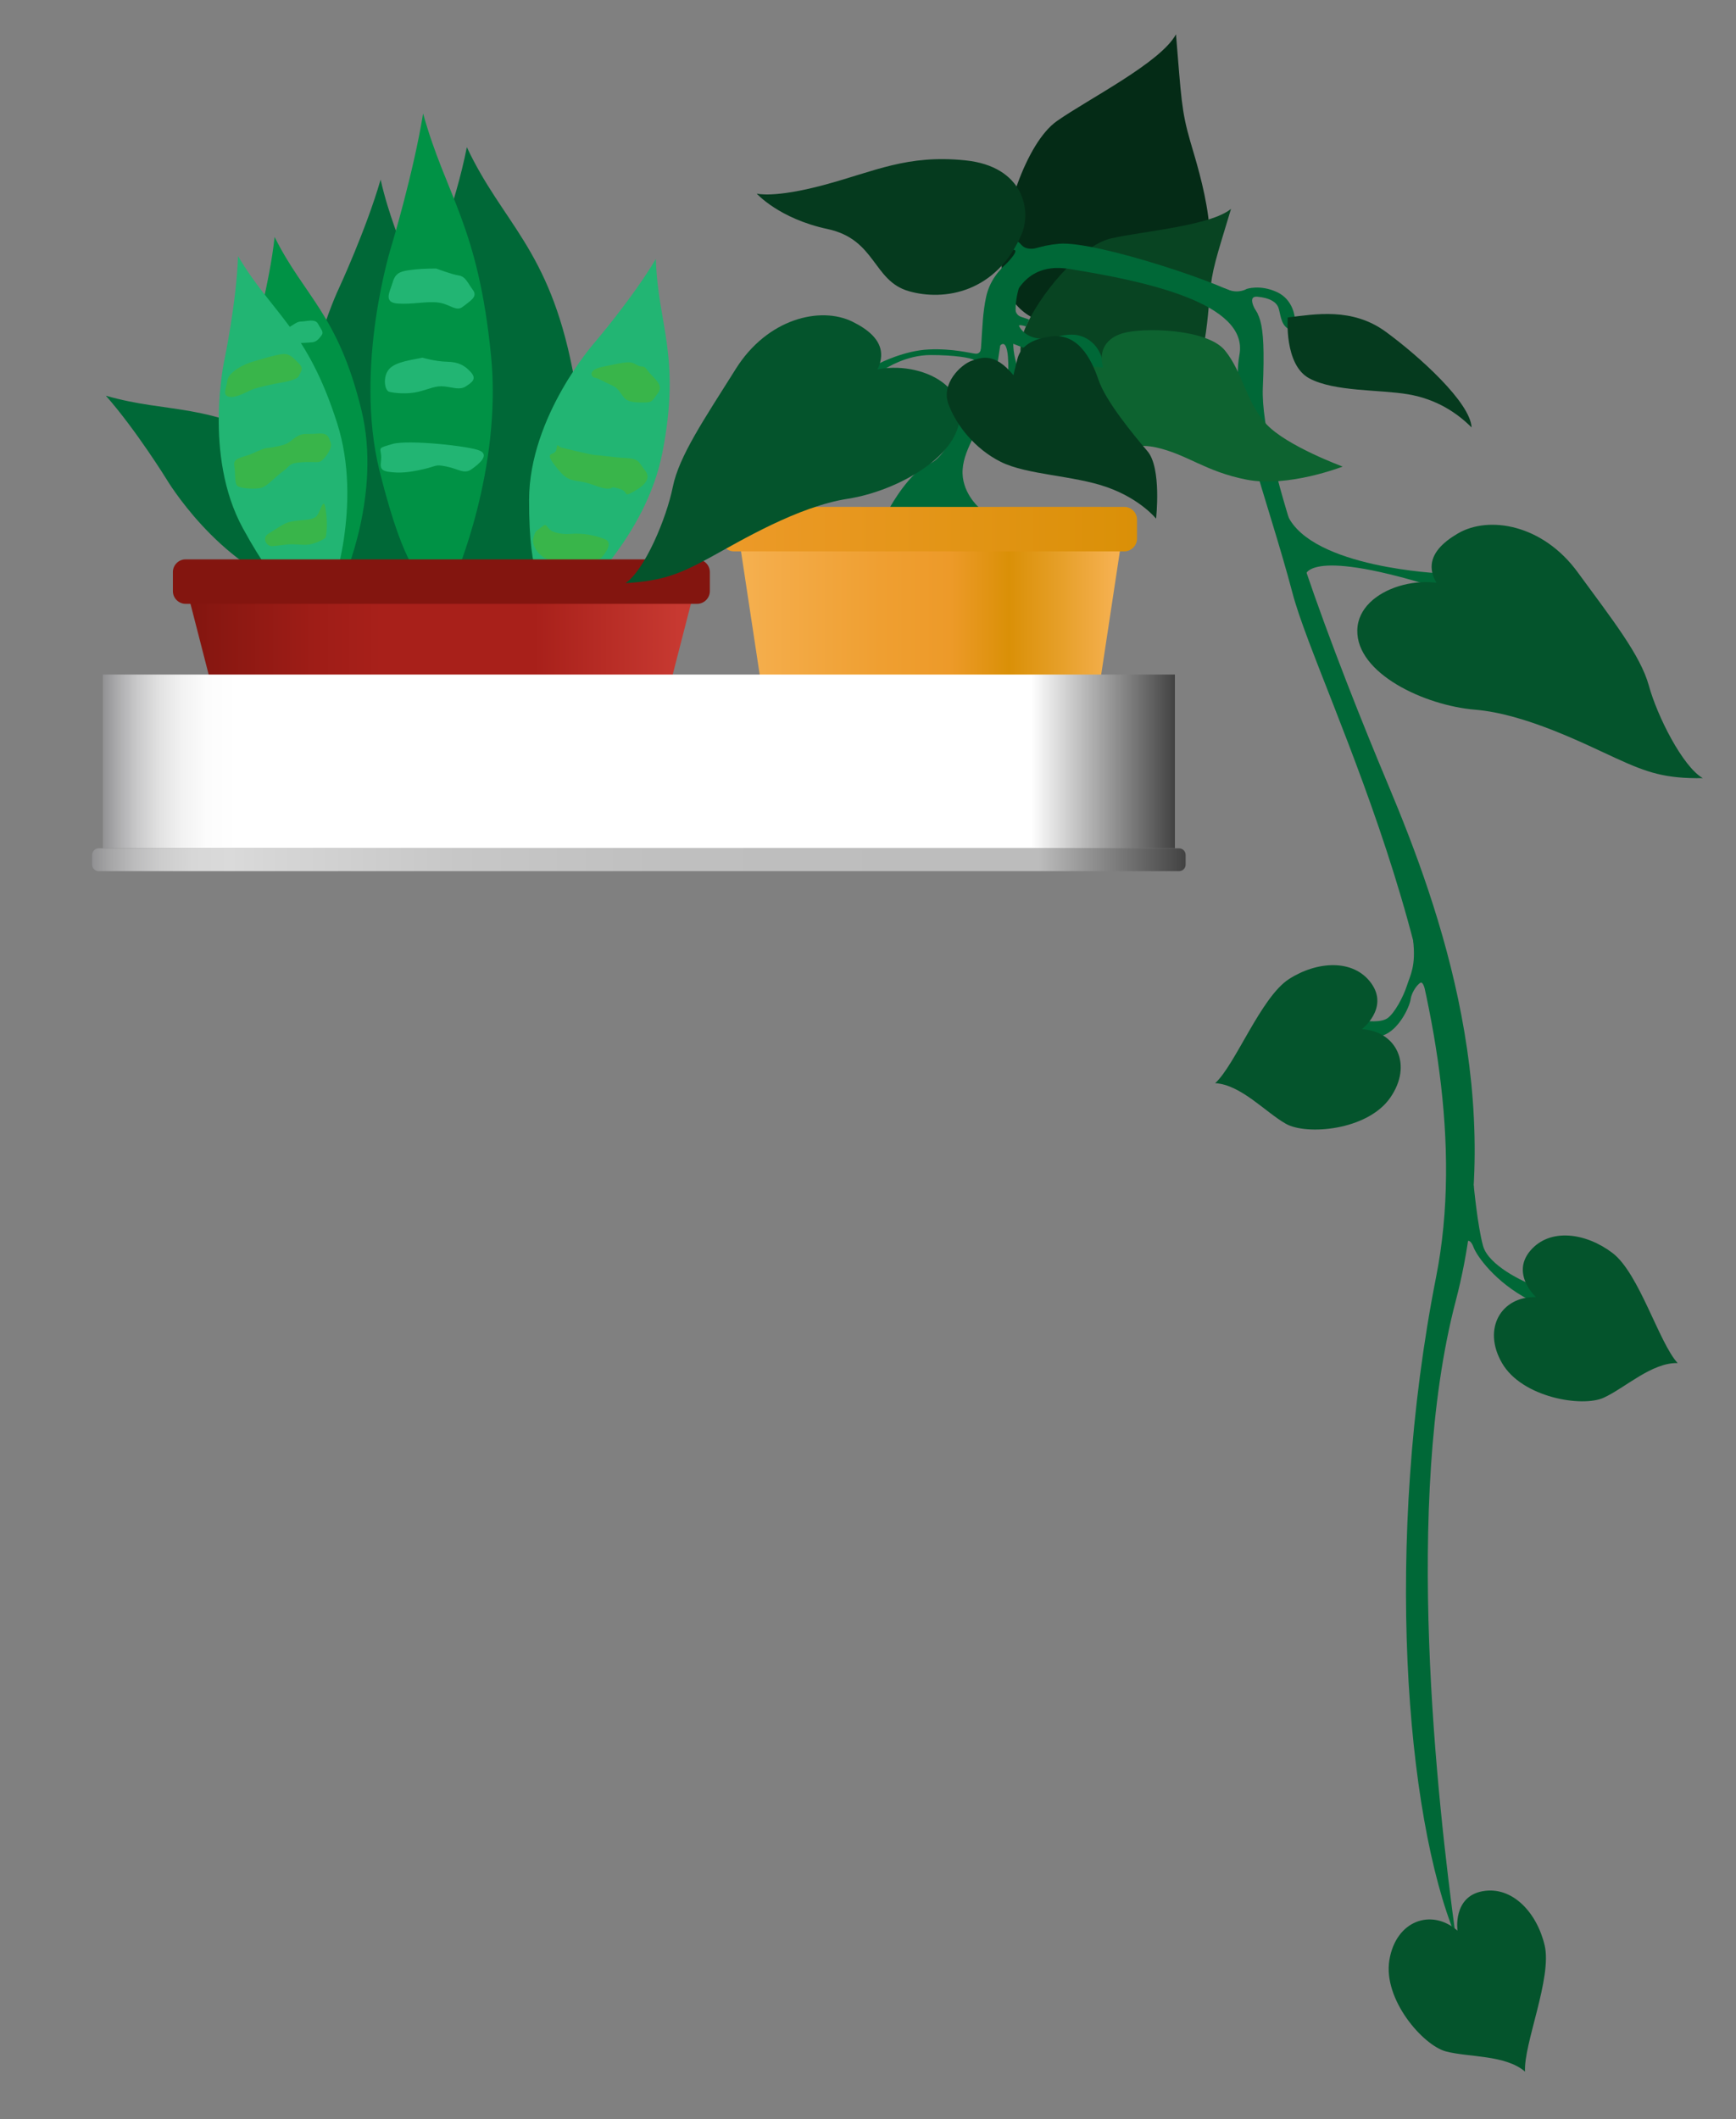 <?xml version="1.0" encoding="utf-8"?>
<!-- Generator: Adobe Illustrator 26.1.0, SVG Export Plug-In . SVG Version: 6.00 Build 0)  -->
<svg version="1.1" id="Layer_1" xmlns="http://www.w3.org/2000/svg" xmlns:xlink="http://www.w3.org/1999/xlink" x="0px" y="0px"
	 viewBox="0 0 834.67 1018.67" style="enable-background:new 0 0 834.67 1018.67;" xml:space="preserve">
<rect x="0" y="0" width="834.67" height="1018.67" fill="#808080" stroke="none"/>
<style type="text/css">
	.st0{fill:#042B16;}
	.st1{fill:#084422;}
	.st2{fill:#006837;}
	.st3{fill:#009245;}
	.st4{fill:#22B573;}
	.st5{fill:#39B54A;}
	.st6{fill:url(#SVGID_1_);}
	.st7{fill:url(#SVGID_00000155104179609346773060000006527445072784441017_);}
	.st8{fill:url(#SVGID_00000090291784120210397210000004950654976921746354_);}
	.st9{fill:#83150F;}
	.st10{fill:#04542C;}
	.st11{fill:#053A1E;}
	.st12{fill:#0D6330;}
	.st13{fill:url(#SVGID_00000119798297862691379200000012504800508281093808_);}
	.st14{fill:url(#SVGID_00000087377939954848013770000005243493566521810821_);}
</style>
<path class="st0" d="M505.88,154.61c-8.45,1.38-24.56-8.25-24.36-28.88s11.59-56.98,26.72-67.59s49.9-28.1,57.17-41.65
	c2.55,30.45,2.55,36.54,6.88,51.48c4.32,14.93,18.27,57.17,1.18,72.5S532.41,178.77,505.88,154.61z"/>
<path class="st1" d="M503.1,187.91c-7.05-1.57-16.78-13.98-10.35-29.76c6.43-15.78,26.44-40.13,41.55-43.57
	c15.11-3.44,47.75-6.03,57.58-14.18c-7.26,24.17-9.11,28.85-10.26,41.66c-1.15,12.81-3.04,49.58-21.13,56.02
	C542.4,204.53,516.58,214.71,503.1,187.91z"/>
<path class="st2" d="M470.44,243.73c0,0-8.38-7.36-7.6-18.1c0.79-10.74,8.52-18.86,14.08-36.68s1.9-65.36,37.26-59.66
	c35.37,5.7,86.45,16.18,81.73,41.33c-4.72,25.15,12.95,66.8,25.6,114.74s94.12,201.19,68.97,328.51
	c-25.15,127.32-14.67,259,9.43,317.07c-8.91-65.58-25.15-209.66,0-305.54c25.15-95.88-7.06-187.57-32.35-247.82
	s-61.96-155.61-60.39-191.24c1.57-35.63-2.1-36.15-8.38-42.44c-6.29-6.29-71.78-28.29-89.59-26.72c-17.81,1.57-31.96,11-35.1,25.67
	s-0.82,29.34-6.17,42.96c-5.35,13.62-11.9,33.53-21.2,37.2c-9.3,3.67-18.73,20.68-18.73,20.68L470.44,243.73z"/>
<path class="st2" d="M693.12,275.66c0,0-62.28-2.55-74.07-27.9c-0.2,10.61,8.45,29.27,8.45,29.27s-0.79-14.34,61.1,4.72
	S693.12,275.66,693.12,275.66z"/>
<path class="st2" d="M622.55,152.93c0,0-0.49-8.81-8.64-12.55c-8.15-3.73-14.54-1.47-14.54-1.47s-3.91,2.45-9.16,0.25
	c-5.25-2.2-3.32,2.01-3.32,2.01l17.87,9.77c0,0-6.04-8.79-0.22-8.3c5.82,0.49,9.16,2.55,10.14,5.3c0.98,2.75,1.03,7.76,4.4,9.92
	C622.45,160.04,622.55,152.93,622.55,152.93z"/>
<path class="st2" d="M530.63,175.99c0,0-0.65-10.46-10.09-14.14c-9.43-3.68-17.83,4.58-26.99-1.19c-9.16-5.76-3.54-22.66-3.54-22.66
	l-8.25,1.05l-4.85,26.85l1.64,0.92c0,0,1.5-4.54,7.4-2.07s10.35,4.04,17.81,4.04s19.25,1.83,21.61,13.49
	C532.86,191.45,530.63,175.99,530.63,175.99z"/>
<path class="st2" d="M489.9,162.01c0,0-2.89-1.15-2.7,4.41c0.2,5.57,2.7,12.12,2.7,12.12s2.74,9.76-2.3,7.2
	c-5.04-2.55-2.88-6.03-2.88-5.83c0,0.2,0.98-18.22-3.8-13.89c-4.78,4.33,2.16-9.1,2.16-9.1L489.9,162.01z"/>
<path class="st2" d="M494.83,153.65c0,0-1.12,2.24-1.56,3.28c-2.06-0.67-2.97-0.74-3.38-0.36c-2.37-1.15-1.58-7.63-1.58-7.63
	s-0.11,2.51,2.84,3.44C494.1,153.31,494.83,153.65,494.83,153.65z"/>
<path class="st2" d="M471.63,167.72c0,0-0.14,2.56-2.7,2.3c-2.55-0.26-10.74-2.55-22.4-2.03c-11.66,0.52-23.45,6.52-23.45,6.52
	l-5.13,4.1c0,0,2.18,2.87,2.51,2.61c0.33-0.26,5.5-4.13,5.5-4.13s9.69-6.42,21.48-6.42s19.47,1.4,20.83,2.37
	c1.37,0.97,2.55,6.67,2.55,6.67l3.86-7.01L471.63,167.72z"/>
<path class="st2" d="M481.52,129.08c0,0,9.52-8.88,5.81-8.99c-3.72-0.11,1.52-4.43,1.52-4.43l0.61,0.63c0,0,0.25-0.11,1.33,1.11
	c1.08,1.21,2.6,2.66,6.93,2.03s-3.82,4.94-3.82,4.94L481.52,129.08z"/>
<path class="st2" d="M684.95,474.93c0,0-0.8-2.79-1.79-2.59s-4.32,3.93-4.91,7.96c-0.59,4.03-5.85,14.95-13.34,17.45
	s-12.5-2.71-12.5-2.71l4.22-4.32c0,0,7.17,1.08,10.51-1.28c3.34-2.36,7.56-10.22,9.23-15.42c1.67-5.21,4.48-9.54,3.07-21.91
	C689.84,456.42,684.95,474.93,684.95,474.93z"/>
<path class="st2" d="M733.45,616.27c0,0-17.77-7.68-20.42-17.41c-2.65-9.73-4.45-28.98-4.45-28.98l-3.31-2.45
	c0,0-3.44,31.49-1.38,29.96c2.06-1.53,3.24-1.38,4.72,2.46s10.12,16.41,26.52,24.95c16.41,8.55,6.97-2.75,6.97-2.75L733.45,616.27z"
	/>
<path class="st2" d="M183,86.33c-6.91,23.91-20.03,52.22-20.03,52.22s-22.95,47.57-14.32,91.66c8.62,44.09,16.79,45.1,16.79,45.1
	l15.27,1.42c0,0,26.74-41.91,25.66-88.74C205.11,134.21,190.91,121.24,183,86.33z"/>
<path class="st2" d="M228.2,125.48c-8.38,20.4-23.22,44.08-23.22,44.08s-25.83,39.72-20.04,79.35s13.84,41.3,13.84,41.3l15.09,2.7
	c0,0,29.25-34.37,31.13-75.71C247.16,169.73,233.86,156.97,228.2,125.48z"/>
<path class="st2" d="M224.45,70.75c-5.26,27.26-18.34,60.35-18.34,60.35s-23.23,55.77-3.27,102.44s31.48,46.41,31.48,46.41
	l21.45-1.01c0,0,29.53-50.22,19.53-101.15C263.82,119.29,241.76,107.52,224.45,70.75z"/>
<path class="st2" d="M50.91,190.23c14.59,16.54,29.27,40.32,29.27,40.32s24.2,40.73,62.31,53.06c38.11,12.33,43.16,5.84,43.16,5.84
	l9.09-12.35c0,0-17.89-41.43-54.14-61.39C98.98,192.78,81.65,199.07,50.91,190.23z"/>
<path class="st3" d="M203.43,54.57c-4.67,28.72-15.11,63.26-15.11,63.26s-18.44,58.15-5.78,108.78
	c12.67,50.64,20.89,50.93,20.89,50.93h15.33c0,0,22.75-51.93,17.33-106.6C229.87,108.17,214.54,94.54,203.43,54.57z"/>
<path class="st3" d="M132.03,113.92c-2.34,21.93-9.97,48.81-9.97,48.81s-13.69,45.35,2.95,81.79s24.84,35.78,24.84,35.78l15.25-1.63
	c0,0,18.47-41.18,8.71-81.39C162.61,151.09,146.27,142.56,132.03,113.92z"/>
<path class="st4" d="M114.46,123.12c-0.78,22.04-6.47,49.4-6.47,49.4s-10.43,46.21,8.76,81.37s27.32,33.92,27.32,33.92l15.09-2.71
	c0,0,15.5-42.39,2.9-81.8C147.6,158.02,130.7,150.68,114.46,123.12z"/>
<path class="st4" d="M315.33,124.49c-11.29,18.94-29.45,40.18-29.45,40.18s-31.39,35.48-31.5,75.54
	c-0.11,40.06,7.62,42.89,7.62,42.89l14.53,4.89c0,0,33.99-29.69,41.93-70.3C327.58,171.04,316.3,156.47,315.33,124.49z"/>
<path class="st5" d="M122.3,173.65c-5.67,1.44-12.56,5.56-13,9.33c-0.44,3.78-2.67,7.11,1,7.78c3.67,0.67,9.11-3,12-3.89
	c2.89-0.89,8.67-2.22,12-2.78c3.33-0.56,8.67-1.56,9.44-3.44c0.78-1.89,2.56-3.44,0-5.89c-2.56-2.44-4.13-4.78-7.67-4.56
	C132.53,170.43,122.3,173.65,122.3,173.65z"/>
<path class="st5" d="M120.64,218.32c-4.78,1.78-8.67,1.89-8,5.56c0.67,3.67,0,8.33,1.44,9.67s8.89,1.78,11.78,0.89
	c2.89-0.89,6.54-5.33,10.21-7.89c3.67-2.56,2.33-3.89,9-4.33c6.67-0.44,8.12,0.67,10-1.11s4.89-5.89,3.89-8.44s-1.11-4.67-6.33-4.22
	c-5.22,0.44-6.56-0.44-9.56,1.22s-3.44,3.11-6.56,4.11s-7.44,1.56-8.67,1.67C126.64,215.54,120.64,218.32,120.64,218.32z"/>
<path class="st5" d="M129.08,256.54c6.82-4.12,7.67-5.44,12.67-6.11c5-0.67,7.67-0.33,10-1.89c2.33-1.56,3.78-11.22,4.89-3.33
	s0.11,12.22,0,13c-0.11,0.78-4.89,3.11-8.11,3.56c-3.22,0.44-6.78-0.44-10.78,0c-4,0.44-3.89,0.56-6.78,0.78
	S125.72,258.57,129.08,256.54z"/>
<path class="st5" d="M289.75,176.32c12.19-2.56,13.19-2.78,16.26-0.97c3.07,1.81,3.07-0.53,5.41,2.81s8,6.67,5,10.67
	s-2.5,4.67-7.17,4.67c-4.67,0-7.56-0.28-9.45-2.64s-2.55-4.36-5.72-5.69c-3.17-1.33-6.83-3.57-8.17-3.62
	S281.94,177.95,289.75,176.32z"/>
<path class="st5" d="M269.92,215.15c-1.67-0.33-1.94-2.77-2.39,0.78s-6.28,0.55-0.95,7.55c5.33,7,7,7.14,12.5,7.99
	c5.5,0.85,9.33,3.33,13,3.42c3.67,0.09,0.33-1.43,5.5,0c5.17,1.43,1.73,4.26,6.45,1.76s9.55-6.17,6.22-10.33
	c-3.33-4.17-2.68-5.83-9.5-6.17c-6.83-0.33-11.83-1.33-14-1.33C284.58,218.82,269.92,215.15,269.92,215.15z"/>
<path class="st5" d="M265.42,255.32c-3.17-1.83-2.17-4.33-5-2c-2.83,2.33-3,1.48-4,5.5s3.8,9.35,7.15,10.09
	c3.35,0.74,10.02-0.08,15.52,0s8.83,0.58,10-0.76c1.17-1.33,6.33-7.17,1.67-9c-4.67-1.83-10.72-3-16.27-2.5
	S265.42,255.32,265.42,255.32z"/>
<path class="st4" d="M209.73,129.09c-5,0-9.18,0.2-13.51,0.85c-4.33,0.65-6.33,1.82-7.49,5.98c-1.17,4.17-4.67,9.5,2.5,10
	s13.5-1.17,19.33-0.5c5.83,0.67,8.67,4.67,12,2c3.33-2.67,7.33-4.67,4.83-8c-2.5-3.33-3.5-6.5-6.83-7
	C217.23,131.93,209.73,129.09,209.73,129.09z"/>
<path class="st4" d="M203.07,171.94c-4.33,1-12.81,1.83-15.99,5.5c-3.18,3.67-2.16,10.25,0,10.87s8.66,1.37,14.16,0
	s8.17-3.04,12.5-2.54c4.33,0.5,7.33,1.83,10.17,0c2.83-1.83,5.5-3.5,2.5-6.83c-3-3.33-6-4.94-11.5-5.05S203.07,171.94,203.07,171.94
	z"/>
<path class="st4" d="M188.75,213.42c-7.38,2.13-5.83,1.67-5.5,5.59c0.33,3.91-1.95,7,3.53,7.79c5.47,0.79,9.95,0.29,16.63-1.21
	s5.51-2.5,11.26-1.33c5.75,1.17,8.48,3.83,12.03,1.33s8.88-6.83,3.88-9C225.58,214.42,196.25,211.26,188.75,213.42z"/>
<path class="st4" d="M139.33,157.11c2.42-1.35,3.41-2.57,5.75-2.57s6.45-1.55,7.89,1.22c1.44,2.78,2.89,3.78,1.56,5.55
	c-1.33,1.78-2.44,3-4.33,3.22c-1.89,0.22-5.52,0.35-5.52,0.35l-5.81-1.13L139.33,157.11z"/>
<linearGradient id="SVGID_1_" gradientUnits="userSpaceOnUse" x1="-186.63" y1="321.523" x2="-1.483" y2="321.523" gradientTransform="matrix(-1 0 0 1 353.307 0)">
	<stop  offset="0.027" style="stop-color:#F5B04F"/>
	<stop  offset="0.165" style="stop-color:#E69F28"/>
	<stop  offset="0.296" style="stop-color:#DA9007"/>
	<stop  offset="0.449" style="stop-color:#ED9A29"/>
	<stop  offset="0.63" style="stop-color:#EF9F31"/>
	<stop  offset="0.919" style="stop-color:#F4AC49"/>
	<stop  offset="0.987" style="stop-color:#F5B04F"/>
</linearGradient>
<path class="st6" d="M447.36,243.77c19.62-0.04,61.14-0.12,81.93-0.07c6.52,0.01,11.5,5.82,10.52,12.27l-20.36,134.33
	c-0.79,5.22-5.27,9.07-10.55,9.07h-50.79h-21.51h-50.79c-5.28,0-9.76-3.86-10.55-9.07l-20.36-134.33c-0.98-6.45,4-12.25,10.52-12.27
	C386.23,243.65,427.74,243.73,447.36,243.77z"/>
<linearGradient id="SVGID_00000070093420896699337010000000420047727217334406_" gradientUnits="userSpaceOnUse" x1="20.639" y1="339.477" x2="262.194" y2="339.477" gradientTransform="matrix(-1 0 0 1 353.307 0)">
	<stop  offset="0.027" style="stop-color:#C73931"/>
	<stop  offset="0.314" style="stop-color:#A8201A"/>
	<stop  offset="0.616" style="stop-color:#A8201A"/>
	<stop  offset="0.747" style="stop-color:#9F1D17"/>
	<stop  offset="0.955" style="stop-color:#881711"/>
	<stop  offset="0.996" style="stop-color:#83150F"/>
</linearGradient>
<path style="fill:url(#SVGID_00000070093420896699337010000000420047727217334406_);" d="M211.89,279.66
	c25.6-0.03,79.76-0.09,106.89-0.06c8.51,0.01,15,4.48,13.72,9.44l-26.56,103.34c-1.03,4.01-6.88,6.98-13.76,6.98h-66.26h-28.06
	H131.6c-6.88,0-12.73-2.97-13.76-6.98L91.27,289.04c-1.27-4.96,5.22-9.43,13.72-9.44C132.13,279.57,186.29,279.63,211.89,279.66z"/>
<linearGradient id="SVGID_00000178921624842065161040000003595819240926253964_" gradientUnits="userSpaceOnUse" x1="-193.369" y1="254.368" x2="6.513" y2="254.368" gradientTransform="matrix(-1 0 0 1 353.307 0)">
	<stop  offset="0" style="stop-color:#DA9007"/>
	<stop  offset="1" style="stop-color:#ED9A29"/>
</linearGradient>
<path style="fill:url(#SVGID_00000178921624842065161040000003595819240926253964_);" d="M352.93,265.05h187.61
	c3.39,0,6.14-2.75,6.14-6.14v-9.1c0-3.39-2.75-6.14-6.14-6.14H352.93c-3.39,0-6.14,2.75-6.14,6.14v9.1
	C346.79,262.3,349.54,265.05,352.93,265.05z"/>
<path class="st9" d="M89.26,290.27h245.9c3.39,0,6.14-2.75,6.14-6.14v-9.1c0-3.39-2.75-6.14-6.14-6.14H89.26
	c-3.39,0-6.14,2.75-6.14,6.14v9.1C83.12,287.53,85.87,290.27,89.26,290.27z"/>
<path class="st10" d="M700.76,928.09c0,0-2.36-16.33,12.05-18.95c14.41-2.62,26.2,10.41,29.86,26.03s-10.22,47.58-9.43,60.68
	c-9.43-8.12-26.98-6.81-37.99-9.69s-30.35-24.95-27.24-43.91C671.12,923.28,688.19,917.18,700.76,928.09z"/>
<path class="st10" d="M738.49,623.53c0,0-12.19-11.12-2.73-22.29c9.47-11.17,26.84-8.6,39.6,1.14s22.33,43.24,31.25,52.86
	c-12.44-0.28-25.17,11.88-35.5,16.64c-10.33,4.76-39.29,0-48.93-16.62S721.85,623.08,738.49,623.53z"/>
<path class="st10" d="M654.79,494.75c0,0,13.07-10.07,4.57-21.99s-26.04-10.8-39.56-2.15c-13.52,8.65-25.84,41.24-35.54,50.08
	c12.42,0.75,24.09,13.92,33.99,19.53s39.15,3.26,50.14-12.49C679.4,511.97,671.42,495.69,654.79,494.75z"/>
<path class="st10" d="M708.13,296.45c-28.45-18.81-22.01-31.38-7.11-40.05c14.9-8.66,40.71-4.31,57.49,18.63
	s30.24,39.93,34.27,54.59c4.03,14.66,16.27,38.94,25.93,44.45c-17.98,0.24-26.47-2.58-41.58-9.49s-43.6-21.4-67.91-23.42
	c-24.32-2.02-57.06-17.38-56.63-38.22c0.42-20.84,35.98-29.84,51.57-17.53C719.75,297.72,708.13,296.45,708.13,296.45z"/>
<path class="st10" d="M405.57,195.08c27.05-20.77,19.75-32.86,4.27-40.45s-40.92-1.43-56.03,22.64s-27.35,41.96-30.34,56.87
	c-2.99,14.91-13.49,39.99-22.73,46.17c17.96-1.03,26.22-4.44,40.8-12.4c14.58-7.95,41.98-24.42,66.09-28.15
	c24.11-3.73,55.69-21.36,53.8-42.12s-38-27.23-52.68-13.85C394.08,197.17,405.57,195.08,405.57,195.08z"/>
<path class="st11" d="M491.14,112.72c4.96-11.42,1.05-32.75-26.98-35.63c-28.03-2.88-43.49,5.24-67.85,11.79
	c-24.36,6.55-32.48,4.19-32.48,4.19s10.74,12.05,34.06,17.03c23.32,4.98,21.74,24.89,39.03,29.86
	C454.2,144.94,479.09,140.49,491.14,112.72z"/>
<path class="st11" d="M619.13,152.61c13.16-1.57,31.04-4.91,47.15,6.88s40.67,33.99,41.26,45.98c-6.88-6.88-16.7-13.56-30.45-15.91
	c-13.75-2.36-35.37-1.18-47.55-7.66S619.13,152.61,619.13,152.61z"/>
<path class="st12" d="M530.42,176.74c-1.96-6.09-0.39-13.56,9.23-16.5s40.67-2.36,49.32,8.25c8.64,10.61,10.22,25.15,20.04,35.56
	c9.82,10.41,36.54,20.24,36.54,20.24s-26.13,10.22-46.17,6.29c-20.04-3.93-28.49-12.18-43.62-15.52
	c-15.13-3.34-33.2,6.48-43.03,0.59c-9.82-5.89-21.61-15.72-13.56-24.37C507.23,182.63,514.7,174.38,530.42,176.74z"/>
<path class="st11" d="M487.27,180.37c-9.04-11-15.33-8.64-20.24-6.88s-14.74,10.81-11,20.83c3.73,10.02,12.57,21.42,25.15,27.7
	c12.57,6.29,34.97,6.48,51.08,12.18c16.11,5.7,23.58,15.13,23.58,15.13s2.75-24.36-4.13-32.42s-20.04-23.97-23.58-34.38
	s-9.91-22.2-22.34-20.83c-12.43,1.38-15.59,6.88-16.66,11C488.06,176.83,487.27,180.37,487.27,180.37z"/>
<linearGradient id="SVGID_00000124878324979808588790000011874901423350529688_" gradientUnits="userSpaceOnUse" x1="-211.596" y1="366.027" x2="303.863" y2="366.027" gradientTransform="matrix(-1 0 0 1 353.307 0)">
	<stop  offset="0" style="stop-color:#424242"/>
	<stop  offset="0.134" style="stop-color:#FFFFFF"/>
	<stop  offset="0.776" style="stop-color:#FFFFFF"/>
	<stop  offset="0.874" style="stop-color:#FFFFFF"/>
	<stop  offset="0.903" style="stop-color:#FCFCFC"/>
	<stop  offset="0.926" style="stop-color:#F2F2F2"/>
	<stop  offset="0.948" style="stop-color:#E1E1E1"/>
	<stop  offset="0.968" style="stop-color:#C9C9CA"/>
	<stop  offset="0.987" style="stop-color:#AAAAAC"/>
	<stop  offset="1" style="stop-color:#919193"/>
</linearGradient>
<polygon style="fill:url(#SVGID_00000124878324979808588790000011874901423350529688_);" points="49.44,407.79 564.9,407.79 
	564.9,324.26 49.44,324.26 "/>
<linearGradient id="SVGID_00000150074718458509091950000006982340039543904663_" gradientUnits="userSpaceOnUse" x1="-216.752" y1="413.284" x2="309.018" y2="413.284" gradientTransform="matrix(-1 0 0 1 353.307 0)">
	<stop  offset="0" style="stop-color:#424242"/>
	<stop  offset="0.134" style="stop-color:#BCBCBC"/>
	<stop  offset="0.459" style="stop-color:#BFBFBF"/>
	<stop  offset="0.665" style="stop-color:#C7C7C7"/>
	<stop  offset="0.839" style="stop-color:#D6D6D6"/>
	<stop  offset="0.874" style="stop-color:#DADADA"/>
	<stop  offset="0.908" style="stop-color:#D7D7D7"/>
	<stop  offset="0.936" style="stop-color:#CDCDCD"/>
	<stop  offset="0.961" style="stop-color:#BCBCBD"/>
	<stop  offset="0.985" style="stop-color:#A4A4A5"/>
	<stop  offset="1" style="stop-color:#919193"/>
</linearGradient>
<path style="fill:url(#SVGID_00000150074718458509091950000006982340039543904663_);" d="M47.44,418.78h519.46
	c1.74,0,3.15-1.41,3.15-3.15v-4.67c0-1.74-1.41-3.15-3.15-3.15H47.44c-1.74,0-3.15,1.41-3.15,3.15v4.67
	C44.29,417.36,45.7,418.78,47.44,418.78z"/>
</svg>
